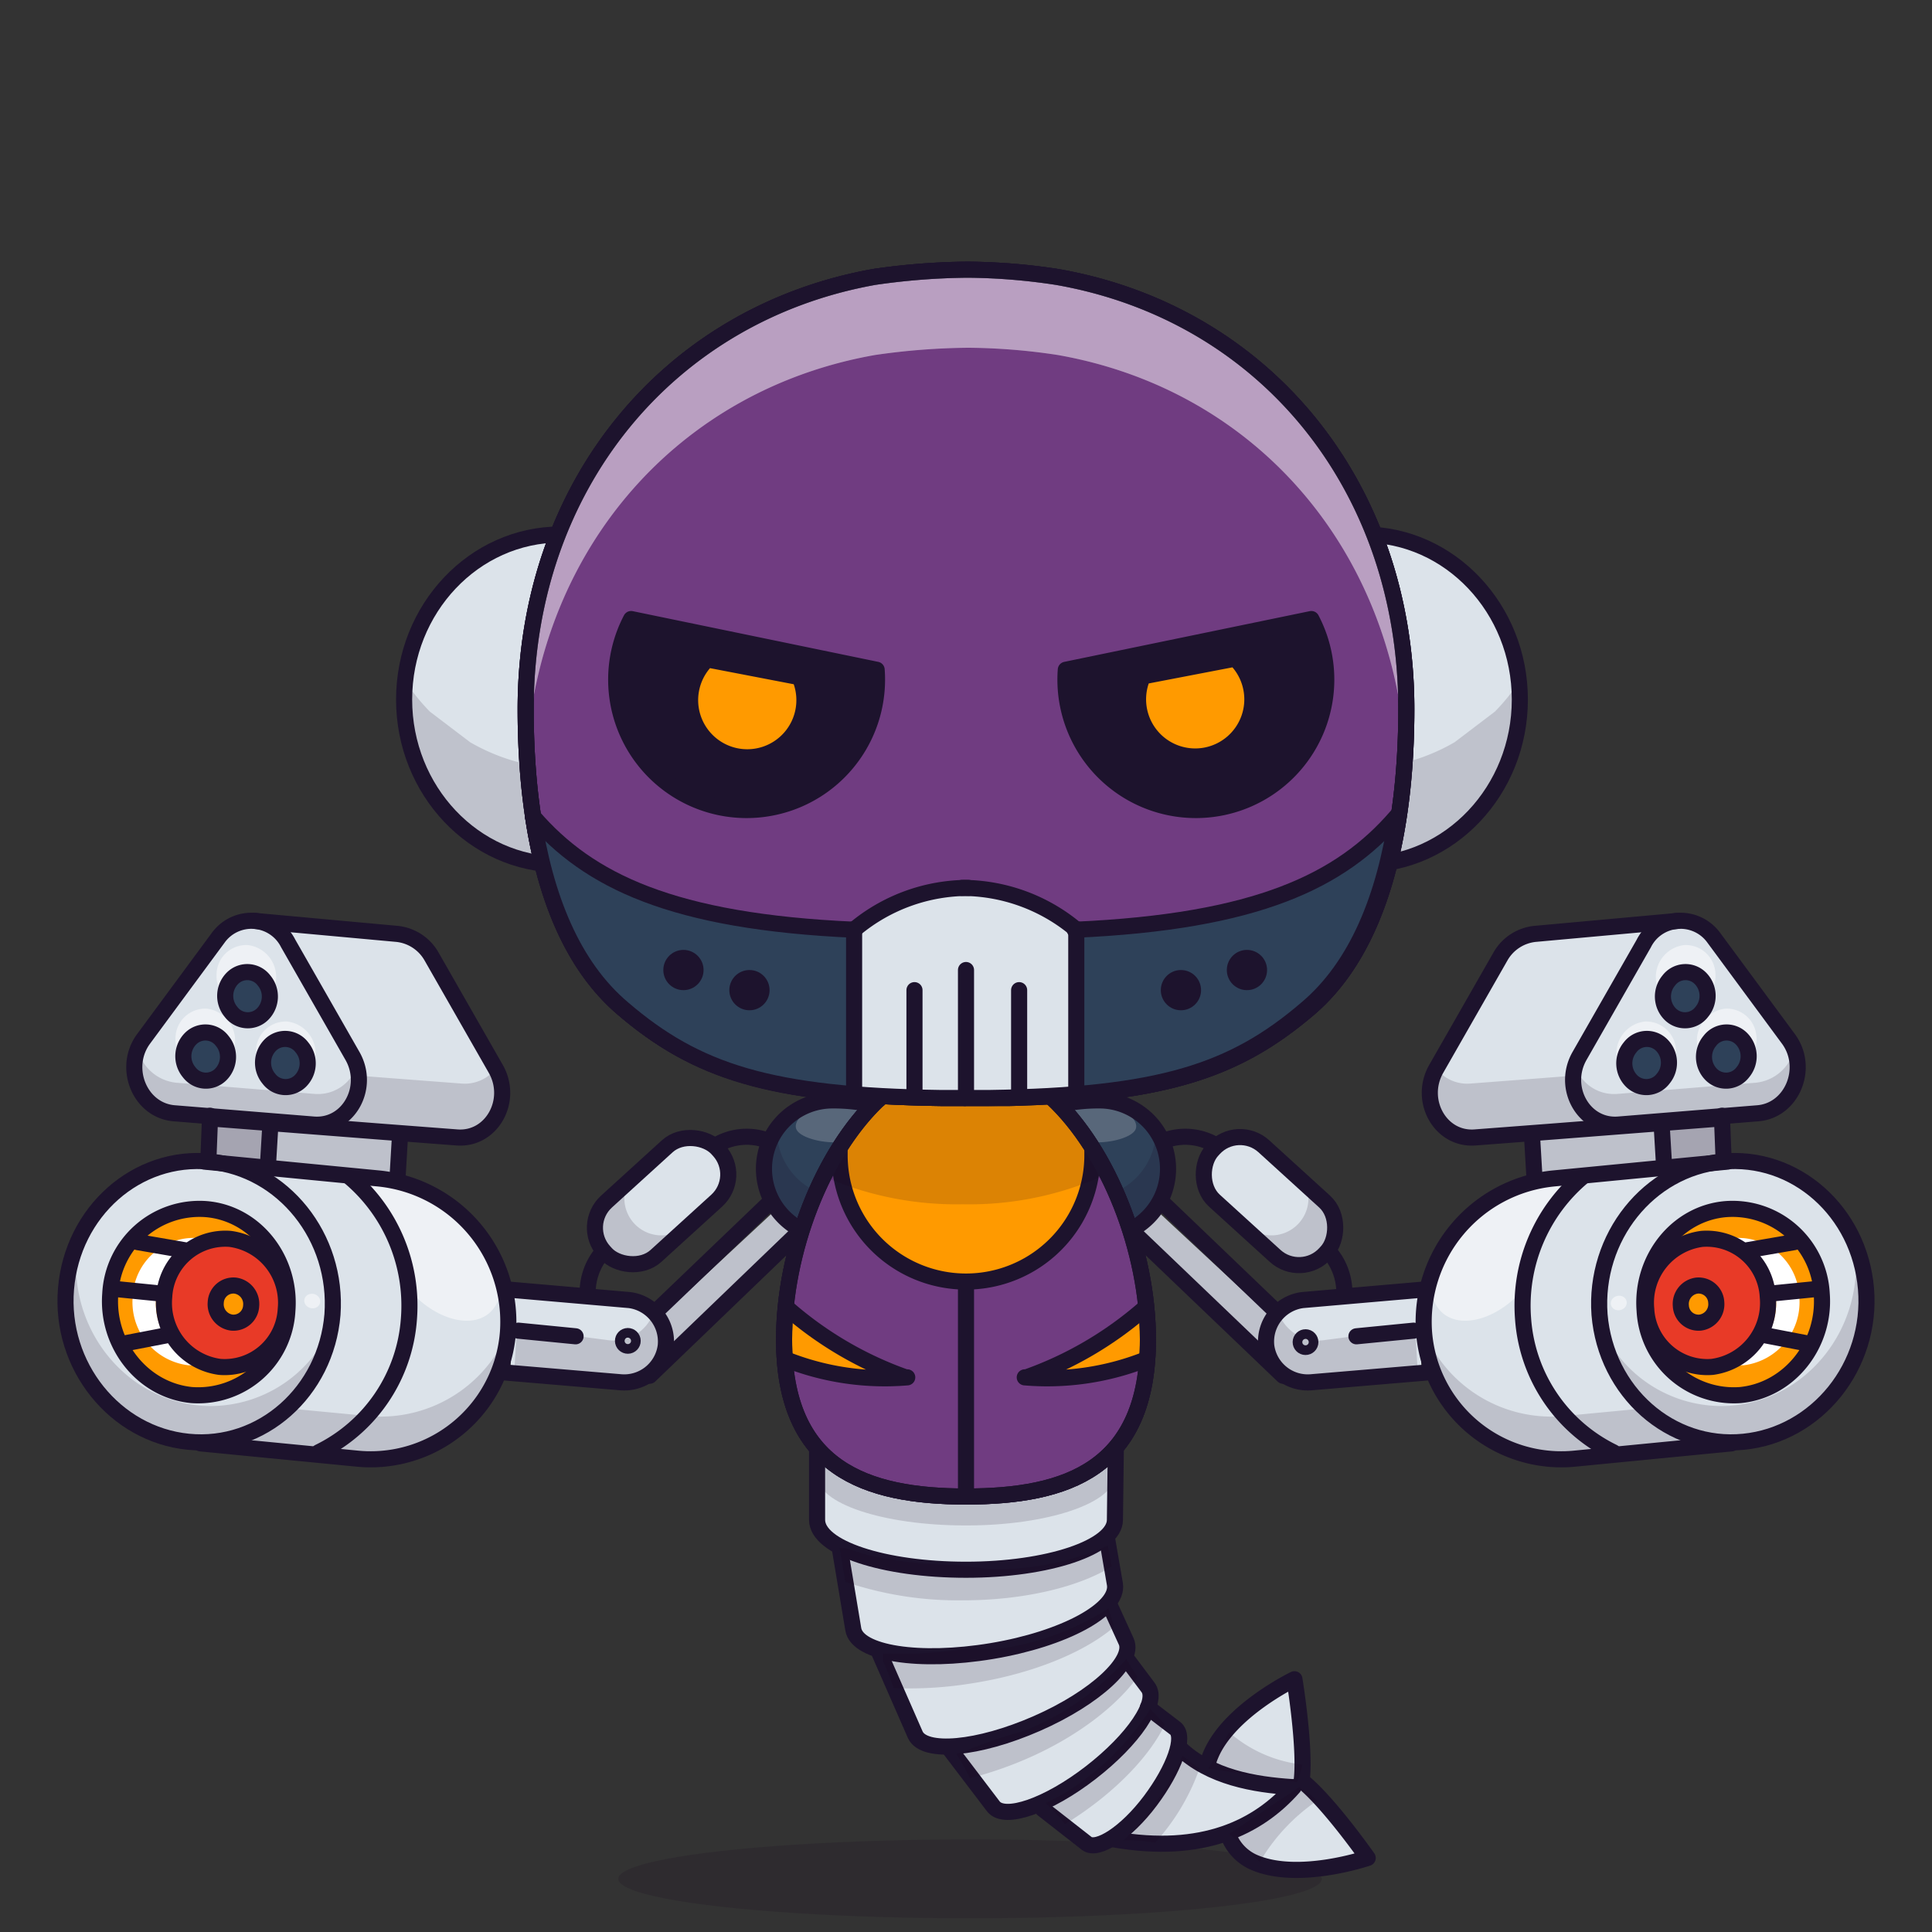 <svg xmlns="http://www.w3.org/2000/svg" xmlns:xlink="http://www.w3.org/1999/xlink" viewBox="0 0 240 240">
  <rect x="0" y="0" width="240" height="240" fill="#333333" stroke="none"/>
  <ellipse cx="120.5" cy="233.4" rx="43.7" ry="4.9" style="fill:#180621;opacity:0.15"/>
  <g>
    <title>06</title>
    <path d="M161.8,221.3c.5-4.1-.9-12.6-.9-12.6s-8.1,3.9-10.4,9.4a6,6,0,0,0-.4,1.3v.2a14.1,14.1,0,0,1-3.7-2.6h-.1c.3-1.2.2-2.1-.4-2.5l-3.4-2.6-.3.2c.5-1.2.6-2.2.1-2.8l-2.4-3.2-1.2.6c.9-1.2,1.3-2.3.9-3.2l-2.1-4.6h-.2a2.9,2.9,0,0,0,1-2.4l-1-5.8h-.2a3.1,3.1,0,0,0,1.3-2.3v-8H101.5v8c0,1.3,1.1,2.4,3,3.4h-.2l1.7,10.2c.2,1.1,1.3,2,3.2,2.5h-.1l4.6,10.5c.5,1.2,2.5,1.7,5.2,1.4l-.8.4,5.4,7.1c1,1.3,4.3.6,8-1.5l-1.9,1.8L135,229c.8.6,2.2.1,3.9-1.2l-.4.6a26.9,26.9,0,0,0,14-.8v.4a5.9,5.9,0,0,0,3.3,3.4c5.5,2.3,14-.6,14-.6S165,223.9,161.8,221.3Z" style="fill:#dce3ea"/>
    <path d="M161.8,221.3c.5-4.1-.9-12.6-.9-12.6s-8.1,3.9-10.4,9.4a6,6,0,0,0-.4,1.3v.2a14.1,14.1,0,0,1-3.7-2.6h-.1c.3-1.2.2-2.1-.4-2.5l-3.4-2.6-.3.2c.5-1.2.6-2.2.1-2.8l-2.4-3.2-1.2.6c.9-1.2,1.3-2.3.9-3.2l-2.1-4.6h-.2a2.9,2.9,0,0,0,1-2.4l-1-5.8h-.2a3.1,3.1,0,0,0,1.3-2.3v-8H101.5v8c0,1.3,1.1,2.4,3,3.4h-.2l1.7,10.2c.2,1.1,1.3,2,3.2,2.5h-.1l4.6,10.5c.5,1.2,2.5,1.7,5.2,1.4l-.8.4,5.4,7.1c1,1.3,4.3.6,8-1.5l-1.9,1.8L135,229c.8.6,2.2.1,3.9-1.2l-.4.6a26.9,26.9,0,0,0,14-.8v.4a5.9,5.9,0,0,0,3.3,3.4c5.5,2.3,14-.6,14-.6S165,223.9,161.8,221.3Z" style="fill:#dce3ea"/>
    <path d="M152.6,228v.2a35.4,35.4,0,0,1,4.6-3.7l1.7-1.1a8.3,8.3,0,0,1,1.2-1.2l.3-.8a11.1,11.1,0,0,1-2.7.3,9.7,9.7,0,0,1-7.5-3.2l-.2.8v.2a14.1,14.1,0,0,1-3.7-2.6h-.1c.3-1.2.2-2.1-.4-2.5l-3.4-2.6-.3.2c.5-1.2.6-2.2.1-2.8l-2.4-3.2-1.2.6c.9-1.2,1.3-2.3.9-3.2l-2.1-4.6h-.2a2.9,2.9,0,0,0,1-2.4l-1-5.8h-.2a3.1,3.1,0,0,0,1.3-2.3v-8H101.5v8c0,1.3,1.1,2.4,3,3.4h-.2l1.7,10.2c.2,1.1,1.3,2,3.2,2.5h-.1l4.6,10.5c.5,1.2,2.5,1.7,5.2,1.4l-.8.4,5.4,7.1c1,1.3,4.3.6,8-1.5l-1.9,1.8L135,229c.8.6,2.2.1,3.9-1.2l-.4.6a26.9,26.9,0,0,0,14-.8Z" style="fill:#dce3ea"/>
    <path d="M101.5,179.8v3.5c0,3.5,8.3,6.2,18.5,6.2s18.4-2.8,18.5-6.2v-3.6Z" style="fill:#180621;opacity:0.15"/>
    <path d="M138.6,180.8H101.5v8c0,3.5,8.3,6.2,18.5,6.2s18.5-2.8,18.5-6.2Z" style="fill:none;stroke:#1d132d;stroke-miterlimit:10;stroke-width:2px"/>
    <path d="M104.3,192.2l1.7,10.2c.5,3,8.2,4.2,17.2,2.7s15.8-5.2,15.3-8.3l-1-5.8" style="fill:none;stroke:#1d132d;stroke-linecap:round;stroke-linejoin:round;stroke-width:2px"/>
    <path d="M109.1,205l4.6,10.5c1.1,2.4,7.8,1.8,15.1-1.4s12.2-7.8,11.1-10.2l-2.1-4.6" style="fill:none;stroke:#1d132d;stroke-linecap:round;stroke-linejoin:round;stroke-width:2px"/>
    <path d="M118,217.3l5.4,7.1c1.4,1.8,6.8-.1,12.1-4.2s8.5-8.8,7.1-10.6l-2.4-3.2" style="fill:none;stroke:#1d132d;stroke-linecap:round;stroke-linejoin:round;stroke-width:2px"/>
    <path d="M129.5,224.7,135,229c1.3,1,4.9-1.3,7.9-5.3s4.4-8,3.1-9l-3.4-2.6" style="fill:none;stroke:#1d132d;stroke-linecap:round;stroke-linejoin:round;stroke-width:2px"/>
    <path d="M146.5,217.1c3.8,3.7,9.4,4.6,14,4.9h.2c-4.4,5-11.3,8.4-22.3,6.5" style="fill:none;stroke:#1d132d;stroke-linecap:round;stroke-linejoin:round;stroke-width:2px"/>
    <path d="M152.6,228a5.9,5.9,0,0,0,3.3,3.4c5.5,2.3,14-.6,14-.6s-4.9-7-8.2-9.6c.5-4.1-.9-12.6-.9-12.6s-8.1,3.9-10.4,9.4a6,6,0,0,0-.4,1.3" style="fill:none;stroke:#1d132d;stroke-linecap:round;stroke-linejoin:round;stroke-width:2px"/>
    <path d="M122.8,194.9l-4-.5a53.1,53.1,0,0,1-10.9-1.2l-2.9-.9h-.7l.7,4.2a43.6,43.6,0,0,0,14.6,2.3c7.7,0,14.5-1.7,18.5-4.2l-.5-2.6A33.6,33.6,0,0,1,122.8,194.9Z" style="fill:#180621;opacity:0.15"/>
    <path d="M137.7,199.8a33.6,33.6,0,0,1-14.3,5.1h-4a53.1,53.1,0,0,1-9.7.5v1a24.9,24.9,0,0,1,1.3,3.3,48.1,48.1,0,0,0,9.8-.6c7.6-1.2,14-3.9,17.6-7Z" style="fill:#180621;opacity:0.15"/>
    <path d="M139.9,206.1a33.6,33.6,0,0,1-12.4,8.8l-3.9,1.2-4.8,1.8a26,26,0,0,1,1.7,3c11.5-3,18.4-9.1,20.8-12.6Z" style="fill:#180621;opacity:0.15"/>
    <path d="M142.9,212.3A33.6,33.6,0,0,1,132,222.9l-2.1,1.1a25,25,0,0,1,2.4,2.6c7-4.3,11-9.3,12.4-12.4Z" style="fill:#180621;opacity:0.15"/>
    <path d="M139.7,228.6a24.5,24.5,0,0,1,3.8.3,27.1,27.1,0,0,0,5.5-9.2l-2.1-1.6a35.6,35.6,0,0,1-7.4,10.6Z" style="fill:#180621;opacity:0.15"/>
    <path d="M152.7,215.2l-2.6,4.5,11,1.7a15.4,15.4,0,0,0,.7-2.2A16.6,16.6,0,0,1,152.7,215.2Z" style="fill:#180621;opacity:0.15"/>
    <path d="M156.5,231.3l-3.8-3.5,8.7-5.8s2,1.3,2.2,1.7A23.7,23.7,0,0,0,156.5,231.3Z" style="fill:#180621;opacity:0.15"/>
  </g>
  <g>
    <title>atribut</title>
    <rect x="25.9" y="138.5" width="23.7" height="6.66" transform="translate(7.5 -1.8) rotate(3)" style="fill:#dce3ea"/>
    <rect x="25.9" y="138.5" width="23.7" height="6.66" transform="translate(7.5 -1.8) rotate(3)" style="fill:#180621;opacity:0.15"/>
    <rect x="25.9" y="138.1" width="8.1" height="6.66" transform="translate(7.5 -1.4) rotate(3)" style="fill:#180621;opacity:0.15"/>
    <rect x="75.4" y="156.7" width="29.4" height="3.43" transform="translate(-83.7 103.7) rotate(-42.9)" style="fill:#dce3ea"/>
    <rect x="75.4" y="156.7" width="29.4" height="3.43" transform="translate(-83.7 103.7) rotate(-42.9)" style="fill:#180621;opacity:0.15"/>
    <rect x="72.7" y="144.6" width="19" height="9.13" rx="4.4" ry="4.4" transform="translate(-79 94.2) rotate(-42.3)" style="fill:#dce3ea"/>
    <path d="M85.1,152.4a4.6,4.6,0,0,1-7-5.7l-2.6,2.4a4.6,4.6,0,1,0,6.1,6.8l7.3-6.6a4.5,4.5,0,0,0,.8-1.1Z" style="fill:#180621;opacity:0.15"/>
    <path d="M63.8,160.4l14.4,1.1a5.2,5.2,0,0,1,4.5,5.7h0a5.2,5.2,0,0,1-5.7,4.5l-13.6-1.1" style="fill:#dce3ea"/>
    <path d="M81.2,163a5.2,5.2,0,0,1-5.5,3.5L64.2,165l-0.3,5.2L77,171.8A5.1,5.1,0,0,0,81.2,163Z" style="fill:#180621;opacity:0.15"/>
    <path d="M63.2,160.2l15,1.3a5.2,5.2,0,0,1,4.5,5.7h0a5.2,5.2,0,0,1-5.7,4.5l-14.2-1.2" style="fill:none;stroke:#1d132d;stroke-linecap:round;stroke-linejoin:round;stroke-width:2px"/>
    <circle cx="77.9" cy="166.6" r="0.6" transform="translate(-33.1 20) rotate(-12.1)" style="fill:none;stroke:#1d132d;stroke-linecap:round;stroke-linejoin:round;stroke-width:2px"/>
    <line x1="64.4" y1="165.3" x2="71.5" y2="166" style="fill:none;stroke:#1d132d;stroke-linecap:round;stroke-linejoin:round;stroke-width:2px"/>
    <path d="M99.6,152.8a8.5,8.5,0,0,1,3.6-16.1l7.2,0.4" style="fill:#2e4159"/>
    <path d="M100.8,147.7a8.4,8.4,0,0,1-4.3-7.4v-0.2a8.4,8.4,0,0,0,2.6,12.4A15.6,15.6,0,0,1,100.8,147.7Z" style="fill:#180621;opacity:0.15"/>
    <path d="M107.2,138.1a2.7,2.7,0,0,1-2,3.6c-1.9.6-5.9-.2-6.3-1.5s2-2.8,4-3.4S106.7,136.8,107.2,138.1Z" style="fill:#fff;opacity:0.2"/>
    <path d="M99.6,152.8a8.5,8.5,0,0,1,3.6-16.1,22.5,22.5,0,0,1,5.1.5" style="fill:none;stroke:#1d132d;stroke-linecap:round;stroke-linejoin:round;stroke-width:2px"/>
    <path d="M61.7,132.8l-8-14a5.6,5.6,0,0,0-4.4-2.8l-17.5-1.4a17.6,17.6,0,0,0-4.6,3.1v21.2l20.6,1.6,9.2,0.7C61.2,141.6,64,136.7,61.7,132.8Z" style="fill:#dce3ea"/>
    <path d="M61.7,132.8v-0.2a4.9,4.9,0,0,1-4.4,2l-9.2-.7-20.4-1.6H27.2v6.6l20.6,1.6,9.2,0.7C61.2,141.6,64,136.7,61.7,132.8Z" style="fill:#180621;opacity:0.15"/>
    <path d="M35.8,117.1l8,14c2.2,3.9-.5,8.8-4.8,8.5l-17.3-1.4c-4.3-.3-6.5-5.6-3.9-9.2l9.3-12.6A5.1,5.1,0,0,1,35.8,117.1Z" style="fill:#dce3ea"/>
    <path d="M34.3,121.6a3.7,3.7,0,0,1-3.9,3.6,4,4,0,0,1-3.5-4.2,3.7,3.7,0,0,1,3.9-3.6A4,4,0,0,1,34.3,121.6Z" style="fill:#fff;opacity:0.5"/>
    <path d="M39.2,131.1a3.7,3.7,0,0,1-3.9,3.6,4,4,0,0,1-3.5-4.2,3.7,3.7,0,0,1,3.9-3.6A4,4,0,0,1,39.2,131.1Z" style="fill:#fff;opacity:0.5"/>
    <path d="M29.2,129.5a3.7,3.7,0,0,1-3.9,3.6,4,4,0,0,1-3.5-4.2,3.7,3.7,0,0,1,3.9-3.6A4,4,0,0,1,29.2,129.5Z" style="fill:#fff;opacity:0.5"/>
    <path d="M33.4,123.1a2.7,2.7,0,0,1-2.9,2.7,3,3,0,0,1-2.6-3.2,2.7,2.7,0,0,1,2.9-2.7A3,3,0,0,1,33.4,123.1Z" style="fill:#2e4159"/>
    <path d="M28.4,130.8a2.7,2.7,0,0,1-2.9,2.7,3,3,0,0,1-2.6-3.2,2.7,2.7,0,0,1,2.9-2.7A3,3,0,0,1,28.4,130.8Z" style="fill:#2e4159"/>
    <path d="M37.9,131.6a2.7,2.7,0,0,1-2.9,2.7,3,3,0,0,1-2.6-3.2,2.7,2.7,0,0,1,2.9-2.7A3,3,0,0,1,37.9,131.6Z" style="fill:#2e4159"/>
    <path d="M39.2,135.9l-17.3-1.4a5.5,5.5,0,0,1-4.8-4.2c-1.3,3.4.9,7.6,4.6,7.9l17.3,1.4c3.8,0.3,6.3-3.5,5.3-7.1A5.1,5.1,0,0,1,39.2,135.9Z" style="fill:#180621;opacity:0.15"/>
    <path d="M25.7,144.3l21.5,2.1a17.9,17.9,0,0,1,16,19.1h0a17.1,17.1,0,0,1-18.7,15.7L25,179.3" style="fill:#dce3ea"/>
    <path d="M59.3,152.3c3.3,3.9,3.9,8.7,1.5,10.8s-7.2.7-10.4-3.4c-0.4-.6-3-10.7-4.8-12.7S56,148.4,59.3,152.3Z" style="fill:#fff;opacity:0.5"/>
    <path d="M41.3,163.3c-0.8,9.6-8.8,16.7-17.9,15.8s-16-9.4-15.2-19,8.8-16.7,17.9-15.8S42,153.7,41.3,163.3Z" style="fill:#dce3ea"/>
    <path d="M41.3,163.3c-0.8,9.6-8.8,16.7-17.9,15.8s-16-9.4-15.2-19,8.8-16.7,17.9-15.8S42,153.7,41.3,163.3Z" style="fill:#dce3ea"/>
    <path d="M24.7,174.6c-9.2-.9-16-9.4-15.2-19,0-.5.1-1,0.2-1.4a18,18,0,0,0-1.6,6c-0.8,9.6,6.1,18.1,15.2,19s16.4-5.5,17.8-14.4A16.3,16.3,0,0,1,24.7,174.6Z" style="fill:#180621;opacity:0.15"/>
    <path d="M63.1,165.4a17.1,17.1,0,0,1-17.4,10.5l-10.5-1-7.2,4.6,16.5,1.7a17.1,17.1,0,0,0,18.7-15.7h0Z" style="fill:#180621;opacity:0.15"/>
    <path d="M35.7,162.8a11.1,11.1,0,0,1-11.9,10.5c-6.1-.6-10.6-6.3-10.1-12.6a11.1,11.1,0,0,1,11.9-10.5C31.7,150.7,36.2,156.4,35.7,162.8Z" style="fill:#ff9a00"/>
    <path d="M35.7,162.6a7.6,7.6,0,0,1-8.2,7.2,7.9,7.9,0,0,1-6.9-8.7,7.6,7.6,0,0,1,8.2-7.2A7.9,7.9,0,0,1,35.7,162.6Z" style="fill:#e83a27"/>
    <path d="M24.7,153.8l1.1,0.2a7.7,7.7,0,0,0-6.4,7.1,8,8,0,0,0,5.8,8.5H23.4a7.9,7.9,0,0,1-6.9-8.7A7.6,7.6,0,0,1,24.7,153.8Z" style="fill:#fff"/>
    <path d="M41.3,163.3c-0.8,9.6-8.8,16.7-17.9,15.8s-16-9.4-15.2-19,8.8-16.7,17.9-15.8S42,153.7,41.3,163.3Z" style="fill:none;stroke:#1d132d;stroke-linecap:round;stroke-linejoin:round;stroke-width:2px"/>
    <path d="M43.3,146.1a20.9,20.9,0,0,1,7.5,17.7,20,20,0,0,1-11.2,16.6" style="fill:none;stroke:#1d132d;stroke-linecap:round;stroke-linejoin:round;stroke-width:2px"/>
    <path d="M35.7,162.8a11.1,11.1,0,0,1-11.9,10.5c-6.1-.6-10.6-6.3-10.1-12.6a11.1,11.1,0,0,1,11.9-10.5C31.7,150.7,36.2,156.4,35.7,162.8Z" style="fill:none;stroke:#1d132d;stroke-linecap:round;stroke-linejoin:round;stroke-width:2px"/>
    <path d="M35.5,162.6a7.6,7.6,0,0,1-8.2,7.2,8,8,0,0,1-6.9-8.7,7.6,7.6,0,0,1,8.2-7.2A8,8,0,0,1,35.5,162.6Z" style="fill:none;stroke:#1d132d;stroke-linecap:round;stroke-linejoin:round;stroke-width:2px"/>
    <path d="M31.2,162.2a2.2,2.2,0,0,1-2.4,2.1,2.3,2.3,0,0,1-2-2.5,2.2,2.2,0,0,1,2.4-2.1A2.3,2.3,0,0,1,31.2,162.2Z" style="fill:#ff9a00"/>
    <path d="M31.2,162.2a2.2,2.2,0,0,1-2.4,2.1,2.3,2.3,0,0,1-2-2.5,2.2,2.2,0,0,1,2.4-2.1A2.3,2.3,0,0,1,31.2,162.2Z" style="fill:none;stroke:#1d132d;stroke-linecap:round;stroke-linejoin:round;stroke-width:2px"/>
    <ellipse cx="38.8" cy="161.7" rx="0.9" ry="1" transform="translate(-127.5 161.6) rotate(-76.5)" style="fill:#fff;opacity:0.5"/>
    <path d="M25.4,144.3l21.7,2.1a17.9,17.9,0,0,1,16,19.1h0a17.1,17.1,0,0,1-18.7,15.7l-19.5-1.9" style="fill:none;stroke:#1d132d;stroke-linecap:round;stroke-linejoin:round;stroke-width:2px"/>
    <line x1="14.1" y1="160.1" x2="20.1" y2="160.7" style="fill:none;stroke:#1d132d;stroke-linecap:round;stroke-linejoin:round;stroke-width:2px"/>
    <line x1="21.1" y1="165.8" x2="15.4" y2="166.9" style="fill:none;stroke:#1d132d;stroke-linecap:round;stroke-linejoin:round;stroke-width:2px"/>
    <line x1="17.1" y1="154.3" x2="22.9" y2="155.3" style="fill:none;stroke:#1d132d;stroke-linecap:round;stroke-linejoin:round;stroke-width:2px"/>
    <path d="M35.8,117.2l8,14c2.2,3.9-.5,8.8-4.8,8.5l-17.3-1.4c-4.3-.3-6.5-5.6-3.9-9.2l9.3-12.6A5.1,5.1,0,0,1,35.8,117.2Z" style="fill:none;stroke:#1d132d;stroke-linecap:round;stroke-linejoin:round;stroke-width:2px"/>
    <path d="M27.4,133.5a2.6,2.6,0,0,1-3.9-.3,3.1,3.1,0,0,1,.2-4.2,2.6,2.6,0,0,1,3.9.3A3.1,3.1,0,0,1,27.4,133.5Z" style="fill:none;stroke:#1d132d;stroke-linecap:round;stroke-linejoin:round;stroke-width:2px"/>
    <path d="M37.3,134.3a2.6,2.6,0,0,1-3.9-.3,3.1,3.1,0,0,1,.2-4.2,2.6,2.6,0,0,1,3.9.3A3.1,3.1,0,0,1,37.3,134.3Z" style="fill:none;stroke:#1d132d;stroke-linecap:round;stroke-linejoin:round;stroke-width:2px"/>
    <path d="M32.6,126a2.6,2.6,0,0,1-3.9-.3,3.1,3.1,0,0,1,.2-4.2,2.6,2.6,0,0,1,3.9.3A3.1,3.1,0,0,1,32.6,126Z" style="fill:none;stroke:#1d132d;stroke-linecap:round;stroke-linejoin:round;stroke-width:2px"/>
    <path d="M31.7,114.4L49.2,116a5.6,5.6,0,0,1,4.4,2.8l8,14c2.2,3.9-.5,8.8-4.8,8.5l-9.2-.7-20.6-1.6" style="fill:none;stroke:#1d132d;stroke-linecap:round;stroke-linejoin:round;stroke-width:2px"/>
    <line x1="26.1" y1="138.6" x2="25.9" y2="143.7" style="fill:none;stroke:#1d132d;stroke-linecap:round;stroke-linejoin:round;stroke-width:2px"/>
    <line x1="33.6" y1="139.5" x2="33.3" y2="144.5" style="fill:none;stroke:#1d132d;stroke-linecap:round;stroke-linejoin:round;stroke-width:2px"/>
    <line x1="49.7" y1="140.9" x2="49.4" y2="146" style="fill:none;stroke:#1d132d;stroke-linecap:round;stroke-linejoin:round;stroke-width:2px"/>
    <rect x="72.7" y="144.6" width="19" height="9.13" rx="4.4" ry="4.4" transform="translate(-79 94.2) rotate(-42.3)" style="fill:none;stroke:#1d132d;stroke-linecap:round;stroke-linejoin:round;stroke-width:2px"/>
    <line x1="99.1" y1="153.2" x2="80.7" y2="170.9" style="fill:none;stroke:#1d132d;stroke-linecap:round;stroke-linejoin:round;stroke-width:2px"/>
    <line x1="95.8" y1="149.2" x2="81.4" y2="163" style="fill:none;stroke:#1d132d;stroke-linecap:round;stroke-linejoin:round;stroke-width:2px"/>
    <path d="M73,160.7a7.7,7.7,0,0,1,1.9-5.2" style="fill:none;stroke:#1d132d;stroke-linecap:round;stroke-linejoin:round;stroke-width:2px"/>
    <path d="M88.9,142.3a7.4,7.4,0,0,1,6.5-.6" style="fill:none;stroke:#1d132d;stroke-linecap:round;stroke-linejoin:round;stroke-width:2px"/>
    <rect x="190.4" y="138.5" width="23.7" height="6.66" transform="translate(411.6 272.8) rotate(177)" style="fill:#dce3ea"/>
    <rect x="190.4" y="138.5" width="23.7" height="6.66" transform="translate(411.6 272.8) rotate(177)" style="fill:#180621;opacity:0.15"/>
    <rect x="206" y="138.1" width="8.1" height="6.66" transform="translate(427.2 271.6) rotate(177)" style="fill:#180621;opacity:0.15"/>
    <rect x="135.2" y="156.7" width="29.4" height="3.43" transform="translate(151.9 376.6) rotate(-137.1)" style="fill:#dce3ea"/>
    <rect x="135.2" y="156.7" width="29.4" height="3.43" transform="translate(151.9 376.6) rotate(-137.1)" style="fill:#180621;opacity:0.15"/>
    <rect x="148.4" y="144.6" width="19" height="9.13" rx="4.4" ry="4.4" transform="translate(174.1 365.8) rotate(-137.7)" style="fill:#dce3ea"/>
    <path d="M155,152.4a4.6,4.6,0,0,0,7-5.7l2.6,2.4a4.6,4.6,0,0,1-6.1,6.8l-7.3-6.6a4.5,4.5,0,0,1-.8-1.1Z" style="fill:#180621;opacity:0.15"/>
    <path d="M176.2,160.4l-14.4,1.1a5.2,5.2,0,0,0-4.5,5.7h0a5.2,5.2,0,0,0,5.7,4.5l13.6-1.1" style="fill:#dce3ea"/>
    <path d="M158.8,163a5.2,5.2,0,0,0,5.5,3.5l11.5-1.5,0.3,5.2L163,171.8A5.1,5.1,0,0,1,158.8,163Z" style="fill:#180621;opacity:0.15"/>
    <path d="M176.8,160.2l-15,1.3a5.2,5.2,0,0,0-4.5,5.7h0a5.2,5.2,0,0,0,5.7,4.5l14.2-1.2" style="fill:none;stroke:#1d132d;stroke-linecap:round;stroke-linejoin:round;stroke-width:2px"/>
    <circle cx="162.1" cy="166.6" r="0.6" transform="translate(-34.7 290.3) rotate(-77.9)" style="fill:none;stroke:#1d132d;stroke-linecap:round;stroke-linejoin:round;stroke-width:2px"/>
    <line x1="175.6" y1="165.3" x2="168.5" y2="166" style="fill:none;stroke:#1d132d;stroke-linecap:round;stroke-linejoin:round;stroke-width:2px"/>
    <path d="M140.4,152.8a8.5,8.5,0,0,0-3.6-16.1l-7.2.4" style="fill:#2e4159"/>
    <path d="M139.3,147.7a8.4,8.4,0,0,0,4.3-7.4v-0.2a8.4,8.4,0,0,1-2.6,12.4A15.6,15.6,0,0,0,139.3,147.7Z" style="fill:#180621;opacity:0.15"/>
    <path d="M132.8,138.1a2.7,2.7,0,0,0,2,3.6c1.9,0.6,5.9-.2,6.3-1.5s-2-2.8-4-3.4S133.3,136.8,132.8,138.1Z" style="fill:#fff;opacity:0.2"/>
    <path d="M140.4,152.8a8.5,8.5,0,0,0-3.6-16.1,22.5,22.5,0,0,0-5.1.5" style="fill:none;stroke:#1d132d;stroke-linecap:round;stroke-linejoin:round;stroke-width:2px"/>
    <path d="M178.3,132.8l8-14a5.6,5.6,0,0,1,4.4-2.8l17.5-1.4a17.6,17.6,0,0,1,4.6,3.1v21.2l-20.6,1.6-9.2.7C178.8,141.6,176,136.7,178.3,132.8Z" style="fill:#dce3ea"/>
    <path d="M178.3,132.8v-0.2a4.9,4.9,0,0,0,4.4,2l9.2-.7,20.4-1.6h0.4v6.6l-20.6,1.6-9.2.7C178.8,141.6,176,136.7,178.3,132.8Z" style="fill:#180621;opacity:0.15"/>
    <path d="M204.2,117.1l-8,14c-2.2,3.9.5,8.8,4.8,8.5l17.3-1.4c4.3-.3,6.5-5.6,3.9-9.2l-9.3-12.6A5.1,5.1,0,0,0,204.2,117.1Z" style="fill:#dce3ea"/>
    <path d="M205.7,121.6a3.7,3.7,0,0,0,3.9,3.6,4,4,0,0,0,3.5-4.2,3.7,3.7,0,0,0-3.9-3.6A4,4,0,0,0,205.7,121.6Z" style="fill:#fff;opacity:0.5"/>
    <path d="M200.8,131.1a3.7,3.7,0,0,0,3.9,3.6,4,4,0,0,0,3.5-4.2,3.7,3.7,0,0,0-3.9-3.6A4,4,0,0,0,200.8,131.1Z" style="fill:#fff;opacity:0.5"/>
    <path d="M210.8,129.5a3.7,3.7,0,0,0,3.9,3.6,4,4,0,0,0,3.5-4.2,3.7,3.7,0,0,0-3.9-3.6A4,4,0,0,0,210.8,129.5Z" style="fill:#fff;opacity:0.5"/>
    <path d="M206.6,123.1a2.7,2.7,0,0,0,2.9,2.7,3,3,0,0,0,2.6-3.2,2.7,2.7,0,0,0-2.9-2.7A3,3,0,0,0,206.6,123.1Z" style="fill:#2e4159"/>
    <path d="M211.6,130.8a2.7,2.7,0,0,0,2.9,2.7,3,3,0,0,0,2.6-3.2,2.7,2.7,0,0,0-2.9-2.7A3,3,0,0,0,211.6,130.8Z" style="fill:#2e4159"/>
    <path d="M202.1,131.6a2.7,2.7,0,0,0,2.9,2.7,3,3,0,0,0,2.6-3.2,2.7,2.7,0,0,0-2.9-2.7A3,3,0,0,0,202.1,131.6Z" style="fill:#2e4159"/>
    <path d="M200.8,135.9l17.3-1.4a5.5,5.5,0,0,0,4.8-4.2c1.3,3.4-.9,7.6-4.6,7.9L201,139.6c-3.8.3-6.3-3.5-5.3-7.1A5.1,5.1,0,0,0,200.8,135.9Z" style="fill:#180621;opacity:0.15"/>
    <path d="M214.3,144.3l-21.5,2.1a17.9,17.9,0,0,0-16,19.1h0a17.1,17.1,0,0,0,18.7,15.7l19.3-1.9" style="fill:#dce3ea"/>
    <path d="M180.7,152.3c-3.3,3.9-3.9,8.7-1.5,10.8s7.2,0.7,10.4-3.4c0.4-.6,3-10.7,4.8-12.7S184,148.4,180.7,152.3Z" style="fill:#fff;opacity:0.5"/>
    <path d="M198.7,163.3c0.8,9.6,8.8,16.7,17.9,15.8s16-9.4,15.2-19-8.8-16.7-17.9-15.8S198,153.7,198.7,163.3Z" style="fill:#dce3ea"/>
    <path d="M198.7,163.3c0.8,9.6,8.8,16.7,17.9,15.8s16-9.4,15.2-19-8.8-16.7-17.9-15.8S198,153.7,198.7,163.3Z" style="fill:#dce3ea"/>
    <path d="M215.3,174.6c9.2-.9,16-9.4,15.2-19,0-.5-0.1-1-0.2-1.4a18,18,0,0,1,1.6,6c0.8,9.6-6.1,18.1-15.2,19s-16.4-5.5-17.8-14.4A16.3,16.3,0,0,0,215.3,174.6Z" style="fill:#180621;opacity:0.15"/>
    <path d="M176.9,165.4a17.1,17.1,0,0,0,17.4,10.5l10.5-1,7.2,4.6-16.5,1.7a17.1,17.1,0,0,1-18.7-15.7h0Z" style="fill:#180621;opacity:0.15"/>
    <path d="M204.3,162.8a11.1,11.1,0,0,0,11.9,10.5c6.1-.6,10.6-6.3,10.1-12.6a11.1,11.1,0,0,0-11.9-10.5C208.3,150.7,203.8,156.4,204.3,162.8Z" style="fill:#ff9a00"/>
    <path d="M204.3,162.6a7.6,7.6,0,0,0,8.2,7.2,7.9,7.9,0,0,0,6.9-8.7,7.6,7.6,0,0,0-8.2-7.2A7.9,7.9,0,0,0,204.3,162.6Z" style="fill:#e83a27"/>
    <path d="M215.3,153.8l-1.1.2a7.7,7.7,0,0,1,6.4,7.1,8,8,0,0,1-5.8,8.5h1.8a7.9,7.9,0,0,0,6.9-8.7A7.6,7.6,0,0,0,215.3,153.8Z" style="fill:#fff"/>
    <path d="M198.7,163.3c0.8,9.6,8.8,16.7,17.9,15.8s16-9.4,15.2-19-8.8-16.7-17.9-15.8S198,153.7,198.7,163.3Z" style="fill:none;stroke:#1d132d;stroke-linecap:round;stroke-linejoin:round;stroke-width:2px"/>
    <path d="M196.7,146.1a20.9,20.9,0,0,0-7.5,17.7,20,20,0,0,0,11.2,16.6" style="fill:none;stroke:#1d132d;stroke-linecap:round;stroke-linejoin:round;stroke-width:2px"/>
    <path d="M204.3,162.8a11.1,11.1,0,0,0,11.9,10.5c6.1-.6,10.6-6.3,10.1-12.6a11.1,11.1,0,0,0-11.9-10.5C208.3,150.7,203.8,156.4,204.3,162.8Z" style="fill:none;stroke:#1d132d;stroke-linecap:round;stroke-linejoin:round;stroke-width:2px"/>
    <path d="M204.5,162.6a7.6,7.6,0,0,0,8.2,7.2,8,8,0,0,0,6.9-8.7,7.6,7.6,0,0,0-8.2-7.2A8,8,0,0,0,204.5,162.6Z" style="fill:none;stroke:#1d132d;stroke-linecap:round;stroke-linejoin:round;stroke-width:2px"/>
    <path d="M208.8,162.2a2.2,2.2,0,0,0,2.4,2.1,2.3,2.3,0,0,0,2-2.5,2.2,2.2,0,0,0-2.4-2.1A2.3,2.3,0,0,0,208.8,162.2Z" style="fill:#ff9a00"/>
    <path d="M208.8,162.2a2.2,2.2,0,0,0,2.4,2.1,2.3,2.3,0,0,0,2-2.5,2.2,2.2,0,0,0-2.4-2.1A2.3,2.3,0,0,0,208.8,162.2Z" style="fill:none;stroke:#1d132d;stroke-linecap:round;stroke-linejoin:round;stroke-width:2px"/>
    <ellipse cx="201.2" cy="161.7" rx="1" ry="0.9" transform="translate(-32.3 51.6) rotate(-13.5)" style="fill:#fff;opacity:0.5"/>
    <path d="M214.6,144.3l-21.7,2.1a17.9,17.9,0,0,0-16,19.1h0a17.1,17.1,0,0,0,18.7,15.7l19.5-1.9" style="fill:none;stroke:#1d132d;stroke-linecap:round;stroke-linejoin:round;stroke-width:2px"/>
    <line x1="225.9" y1="160.1" x2="219.9" y2="160.7" style="fill:none;stroke:#1d132d;stroke-linecap:round;stroke-linejoin:round;stroke-width:2px"/>
    <line x1="218.9" y1="165.8" x2="224.6" y2="166.9" style="fill:none;stroke:#1d132d;stroke-linecap:round;stroke-linejoin:round;stroke-width:2px"/>
    <line x1="222.9" y1="154.3" x2="217.1" y2="155.3" style="fill:none;stroke:#1d132d;stroke-linecap:round;stroke-linejoin:round;stroke-width:2px"/>
    <path d="M204.2,117.2l-8,14c-2.2,3.9.5,8.8,4.8,8.5l17.3-1.4c4.3-.3,6.5-5.6,3.9-9.2l-9.3-12.6A5.1,5.1,0,0,0,204.2,117.2Z" style="fill:none;stroke:#1d132d;stroke-linecap:round;stroke-linejoin:round;stroke-width:2px"/>
    <path d="M212.6,133.5a2.6,2.6,0,0,0,3.9-.3,3.1,3.1,0,0,0-.2-4.2,2.6,2.6,0,0,0-3.9.3A3.1,3.1,0,0,0,212.6,133.5Z" style="fill:none;stroke:#1d132d;stroke-linecap:round;stroke-linejoin:round;stroke-width:2px"/>
    <path d="M202.7,134.3a2.6,2.6,0,0,0,3.9-.3,3.1,3.1,0,0,0-.2-4.2,2.6,2.6,0,0,0-3.9.3A3.1,3.1,0,0,0,202.7,134.3Z" style="fill:none;stroke:#1d132d;stroke-linecap:round;stroke-linejoin:round;stroke-width:2px"/>
    <path d="M207.5,126a2.6,2.6,0,0,0,3.9-.3,3.1,3.1,0,0,0-.2-4.2,2.6,2.6,0,0,0-3.9.3A3.1,3.1,0,0,0,207.5,126Z" style="fill:none;stroke:#1d132d;stroke-linecap:round;stroke-linejoin:round;stroke-width:2px"/>
    <path d="M208.4,114.4L190.8,116a5.6,5.6,0,0,0-4.4,2.8l-8,14c-2.2,3.9.5,8.8,4.8,8.5l9.2-.7,20.6-1.6" style="fill:none;stroke:#1d132d;stroke-linecap:round;stroke-linejoin:round;stroke-width:2px"/>
    <line x1="213.9" y1="138.6" x2="214.1" y2="143.7" style="fill:none;stroke:#1d132d;stroke-linecap:round;stroke-linejoin:round;stroke-width:2px"/>
    <line x1="206.4" y1="139.5" x2="206.7" y2="144.5" style="fill:none;stroke:#1d132d;stroke-linecap:round;stroke-linejoin:round;stroke-width:2px"/>
    <line x1="190.3" y1="140.9" x2="190.6" y2="146" style="fill:none;stroke:#1d132d;stroke-linecap:round;stroke-linejoin:round;stroke-width:2px"/>
    <rect x="148.4" y="144.6" width="19" height="9.13" rx="4.4" ry="4.4" transform="translate(174.1 365.8) rotate(-137.7)" style="fill:none;stroke:#1d132d;stroke-linecap:round;stroke-linejoin:round;stroke-width:2px"/>
    <line x1="140.9" y1="153.2" x2="159.4" y2="170.9" style="fill:none;stroke:#1d132d;stroke-linecap:round;stroke-linejoin:round;stroke-width:2px"/>
    <line x1="144.2" y1="149.2" x2="158.6" y2="163" style="fill:none;stroke:#1d132d;stroke-linecap:round;stroke-linejoin:round;stroke-width:2px"/>
    <path d="M167,160.7a7.7,7.7,0,0,0-1.9-5.2" style="fill:none;stroke:#1d132d;stroke-linecap:round;stroke-linejoin:round;stroke-width:2px"/>
    <path d="M151.1,142.3a7.4,7.4,0,0,0-6.5-.6" style="fill:none;stroke:#1d132d;stroke-linecap:round;stroke-linejoin:round;stroke-width:2px"/>
  </g>
  <g>
    <title>05</title>
    <path d="M72.5,107.4V66.4H69.6c-10.7,0-19.4,9.2-19.4,20.5s8.7,20.5,19.4,20.5Z" style="fill:#dce3ea"/>
    <g style="opacity:0.15">
      <path d="M71,95.5h-.2a24.4,24.4,0,0,1-12.4-3.3l-5-3.8a25.1,25.1,0,0,1-3-3.7,21.7,21.7,0,0,0-.1,2.3c0,11.3,8.7,20.5,19.4,20.5h2.9V95.5Z" style="fill:#180621"/>
    </g>
    <path d="M166.5,107.4V66.4h2.9c10.7,0,19.4,9.2,19.4,20.5s-8.7,20.5-19.4,20.5Z" style="fill:#dce3ea"/>
    <g style="opacity:0.15">
      <path d="M168,95.5h.3a24.4,24.4,0,0,0,12.4-3.3l5-3.8a25.1,25.1,0,0,0,3-3.7,21.7,21.7,0,0,1,.1,2.3c0,11.3-8.7,20.5-19.4,20.5h-2.9V95.5Z" style="fill:#180621"/>
    </g>
    <path d="M72.5,107.4V66.4H69.6c-10.7,0-19.4,9.2-19.4,20.5s8.7,20.5,19.4,20.5Z" style="fill:none;stroke:#1d132d;stroke-miterlimit:10;stroke-width:2px"/>
    <path d="M166.5,107.4V66.4h2.9c10.7,0,19.4,9.2,19.4,20.5s-8.7,20.5-19.4,20.5Z" style="fill:none;stroke:#1d132d;stroke-miterlimit:10;stroke-width:2px"/>
  </g>
  <g>
    <title>06</title>
    <path d="M125.4,136.4c19.6-.5,28.4-3.6,37.2-11.1s12.1-21.8,12.1-37.2c0-27.7-17.6-49.2-43.4-53.7a76.8,76.8,0,0,0-11.1-.9,84.7,84.7,0,0,0-11.6.9C82.9,39,65.3,60.5,65.3,88.1c0,15.4,3.2,29.6,12.1,37.2s18.2,10.8,39.5,11.1Z" style="fill:#703c81;stroke:#1d132d;stroke-miterlimit:10;stroke-width:2px"/>
    <path d="M109.2,136.5c-7,6.6-11.8,18.9-11.8,29.9,0,16,10.1,19.5,22.6,19.5s22.6-3.4,22.6-19.5c0-11.1-4.9-23.5-12-30.1" style="fill:#703c81;stroke:#1d132d;stroke-miterlimit:10;stroke-width:2px"/>
    <path d="M130.9,136.7c-3.4.7-18,.5-21.3-.1h-.4c-7,6.6-11.8,18.9-11.8,29.9,0,16,10.1,19.5,22.6,19.5s22.6-3.4,22.6-19.5C142.6,155.5,137.8,143.3,130.9,136.7Z" style="fill:#703c81"/>
    <path d="M130.8,136.2c0,.2,5,7.1,5,7.4a15.7,15.7,0,1,1-31.4,0c0-.2,5.4-6.9,5.4-7.1" style="fill:#ff9a00"/>
    <path d="M97.8,162.5a45.3,45.3,0,0,0,14.7,8.6h.2a33.3,33.3,0,0,1-15-2.2" style="fill:#ff9a00"/>
    <path d="M142.2,162.5a45.3,45.3,0,0,1-14.7,8.6h-.2a33.3,33.3,0,0,0,15-2.2" style="fill:#ff9a00"/>
    <path d="M135.7,142.8q0,.4,0,.7a15.7,15.7,0,1,1-31.4,0q0-.4,0-.7" style="fill:none;stroke:#1d132d;stroke-linecap:round;stroke-linejoin:round;stroke-width:2px"/>
    <line x1="120" y1="159.3" x2="120" y2="185.6" style="fill:none;stroke:#1d132d;stroke-linecap:round;stroke-linejoin:round;stroke-width:2px"/>
    <path d="M97.8,162.5a45.3,45.3,0,0,0,14.7,8.6h.2a33.3,33.3,0,0,1-15-2.2" style="fill:none;stroke:#1d132d;stroke-linecap:round;stroke-linejoin:round;stroke-width:2px"/>
    <path d="M142.2,162.5a45.3,45.3,0,0,1-14.7,8.6h-.2a33.3,33.3,0,0,0,15-2.2" style="fill:none;stroke:#1d132d;stroke-linecap:round;stroke-linejoin:round;stroke-width:2px"/>
    <path d="M130.5,136.2c-3.1.3-6.1.6-9.4.6a111.1,111.1,0,0,1-12.3-.4L102,146a41,41,0,0,0,17.6,3.6,40.7,40.7,0,0,0,17.8-3.7C137.2,145.6,130.9,136.7,130.5,136.2Z" style="fill:#180621;opacity:0.15"/>
    <path d="M109.5,136.3l-.6.5c-6.9,6.7-11.5,18.8-11.5,29.6,0,16,10.1,19.5,22.6,19.5s22.6-3.4,22.6-19.5c0-11-4.8-23.3-11.8-29.9l-.2-.2" style="fill:none;stroke:#1d132d;stroke-linecap:round;stroke-linejoin:round;stroke-width:2px"/>
    <g style="opacity:0.3">
      <path d="M108.7,44.1a84.7,84.7,0,0,1,11.6-.9,76.8,76.8,0,0,1,11.1.9c24.4,4.3,41.5,23.9,43.2,49.5q.1-2.7.1-5.5c0-27.7-17.6-49.2-43.4-53.7a76.8,76.8,0,0,0-11.1-.9,84.7,84.7,0,0,0-11.6.9C82.9,39,65.3,60.5,65.3,88.1q0,2.8.1,5.5C67.1,68,84.3,48.4,108.7,44.1Z" style="fill:#fff"/>
    </g>
    <path d="M125.4,136.4c19.6-.5,28.4-3.6,37.2-11.1s12.1-21.8,12.1-37.2c0-27.7-17.6-49.2-43.4-53.7a76.8,76.8,0,0,0-11.1-.9,84.7,84.7,0,0,0-11.6.9C82.9,39,65.3,60.5,65.3,88.1c0,15.4,3.2,29.6,12.1,37.2s18.2,10.8,39.5,11.1Z" style="fill:none;stroke:#1d132d;stroke-miterlimit:10;stroke-width:2px"/>
    <path d="M109.2,136.5c-7,6.6-11.8,18.9-11.8,29.9,0,16,10.1,19.5,22.6,19.5s22.6-3.4,22.6-19.5c0-11.1-4.9-23.5-12-30.1" style="fill:none;stroke:#1d132d;stroke-miterlimit:10;stroke-width:2px"/>
    <g style="opacity:0.3">
      <path d="M108.7,44.1a84.7,84.7,0,0,1,11.6-.9,76.8,76.8,0,0,1,11.1.9c24.4,4.3,41.5,23.9,43.2,49.5q.1-2.7.1-5.5c0-27.7-17.6-49.2-43.4-53.7a76.8,76.8,0,0,0-11.1-.9,84.7,84.7,0,0,0-11.6.9C82.9,39,65.3,60.5,65.3,88.1q0,2.8.1,5.5C67.1,68,84.3,48.4,108.7,44.1Z" style="fill:#fff"/>
    </g>
    <path d="M125.4,136.4c19.6-.5,28.4-3.6,37.2-11.1s12.1-21.8,12.1-37.2c0-27.7-17.6-49.2-43.4-53.7a76.8,76.8,0,0,0-11.1-.9,84.7,84.7,0,0,0-11.6.9C82.9,39,65.3,60.5,65.3,88.1c0,15.4,3.2,29.6,12.1,37.2s18.2,10.8,39.5,11.1Z" style="fill:none;stroke:#1d132d;stroke-miterlimit:10;stroke-width:2px"/>
  </g>
  <g>
    <title>01</title>
    <path d="M106.1,135.8V115.4h.1a22,22,0,0,1,14.1-5.1s.8,19.5.8,26.5" style="fill:#dce3ea"/>
    <path d="M106.6,121.3l-.2-2c-.7-1.6-.8-3.1-.2-4.1H106a135.3,135.3,0,0,1-21.5-2.7c-6.9-1.5-14.1-5-17.9-11.2h-.4c1.5,10,4.9,18.6,11.2,23.9s14.9,9.6,29,10.7C106.4,130.9,106.5,126.1,106.6,121.3Z" style="fill:#2e4159"/>
    <path d="M133.7,136.1V115.7h-.1a22,22,0,0,0-14.1-5.1s-.8,19.5-.8,26.5" style="fill:#dce3ea"/>
    <path d="M133.2,121.6l.2-2c.7-1.6.8-3.1.2-4.1h.2a135.3,135.3,0,0,0,21.5-2.7c6.9-1.5,14.1-5,17.9-11.2h.4c-1.5,10-4.9,18.6-11.2,23.9s-14.9,9.6-29,10.7C133.4,131.2,133.3,126.4,133.2,121.6Z" style="fill:#2e4159"/>
    <circle cx="93.1" cy="123" r="2.5" style="fill:#1d132d"/>
    <circle cx="84.9" cy="120.5" r="2.5" style="fill:#1d132d"/>
    <path d="M66.2,101.4c6.9,8,17.3,13.1,40,14.1" style="fill:none;stroke:#1d132d;stroke-linecap:round;stroke-linejoin:round;stroke-width:2px"/>
    <path d="M66.2,101.4c1.5,10,4.9,18.6,11.2,23.9,9.1,7.8,18.2,10.8,39.5,11.1H120" style="fill:none;stroke:#1d132d;stroke-miterlimit:10;stroke-width:2px"/>
    <path d="M106.1,135.8V115.4h.1a22,22,0,0,1,14.1-5.1" style="fill:none;stroke:#1d132d;stroke-linecap:round;stroke-linejoin:round;stroke-width:2px"/>
    <circle cx="146.7" cy="123" r="2.5" style="fill:#1d132d"/>
    <circle cx="154.9" cy="120.5" r="2.5" style="fill:#1d132d"/>
    <path d="M173.5,101.4c-6.9,8-17.3,13.1-40,14.1" style="fill:none;stroke:#1d132d;stroke-linecap:round;stroke-linejoin:round;stroke-width:2px"/>
    <path d="M173.5,101.4c-1.5,10-4.9,18.6-11.2,23.9-9.1,7.8-18.2,10.8-39.5,11.1h-3.1" style="fill:none;stroke:#1d132d;stroke-miterlimit:10;stroke-width:2px"/>
    <path d="M133.7,135.8V115.4h-.1a22,22,0,0,0-14.1-5.1" style="fill:none;stroke:#1d132d;stroke-linecap:round;stroke-linejoin:round;stroke-width:2px"/>
    <line x1="113.6" y1="136" x2="113.6" y2="123" style="fill:none;stroke:#1d132d;stroke-linecap:round;stroke-linejoin:round;stroke-width:2px"/>
    <line x1="120" y1="136" x2="120" y2="120.5" style="fill:none;stroke:#1d132d;stroke-linecap:round;stroke-linejoin:round;stroke-width:2px"/>
    <line x1="126.6" y1="136" x2="126.6" y2="123" style="fill:none;stroke:#1d132d;stroke-linecap:round;stroke-linejoin:round;stroke-width:2px"/>
  </g>
  <g>
    <title>06</title>
    <path d="M78.4,76.9a16.2,16.2,0,1,0,30.5,6.3Z" style="fill:#1d132d"/>
    <path d="M78.4,76.9a16.2,16.2,0,1,0,30.5,6.3Z" style="fill:none;stroke:#1d132d;stroke-linecap:round;stroke-linejoin:round;stroke-width:2px"/>
    <path d="M88.2,83a6.1,6.1,0,1,0,10.4,2Z" style="fill:#ff9a00"/>
    <path d="M162.9,76.9a16.2,16.2,0,1,1-30.5,6.3Z" style="fill:#1d132d"/>
    <path d="M162.9,76.9a16.2,16.2,0,1,1-30.5,6.3Z" style="fill:none;stroke:#1d132d;stroke-linecap:round;stroke-linejoin:round;stroke-width:2px"/>
    <path d="M153.1,82.9a6.1,6.1,0,1,1-10.4,2Z" style="fill:#ff9a00"/>
  </g>
  <g/>
</svg>